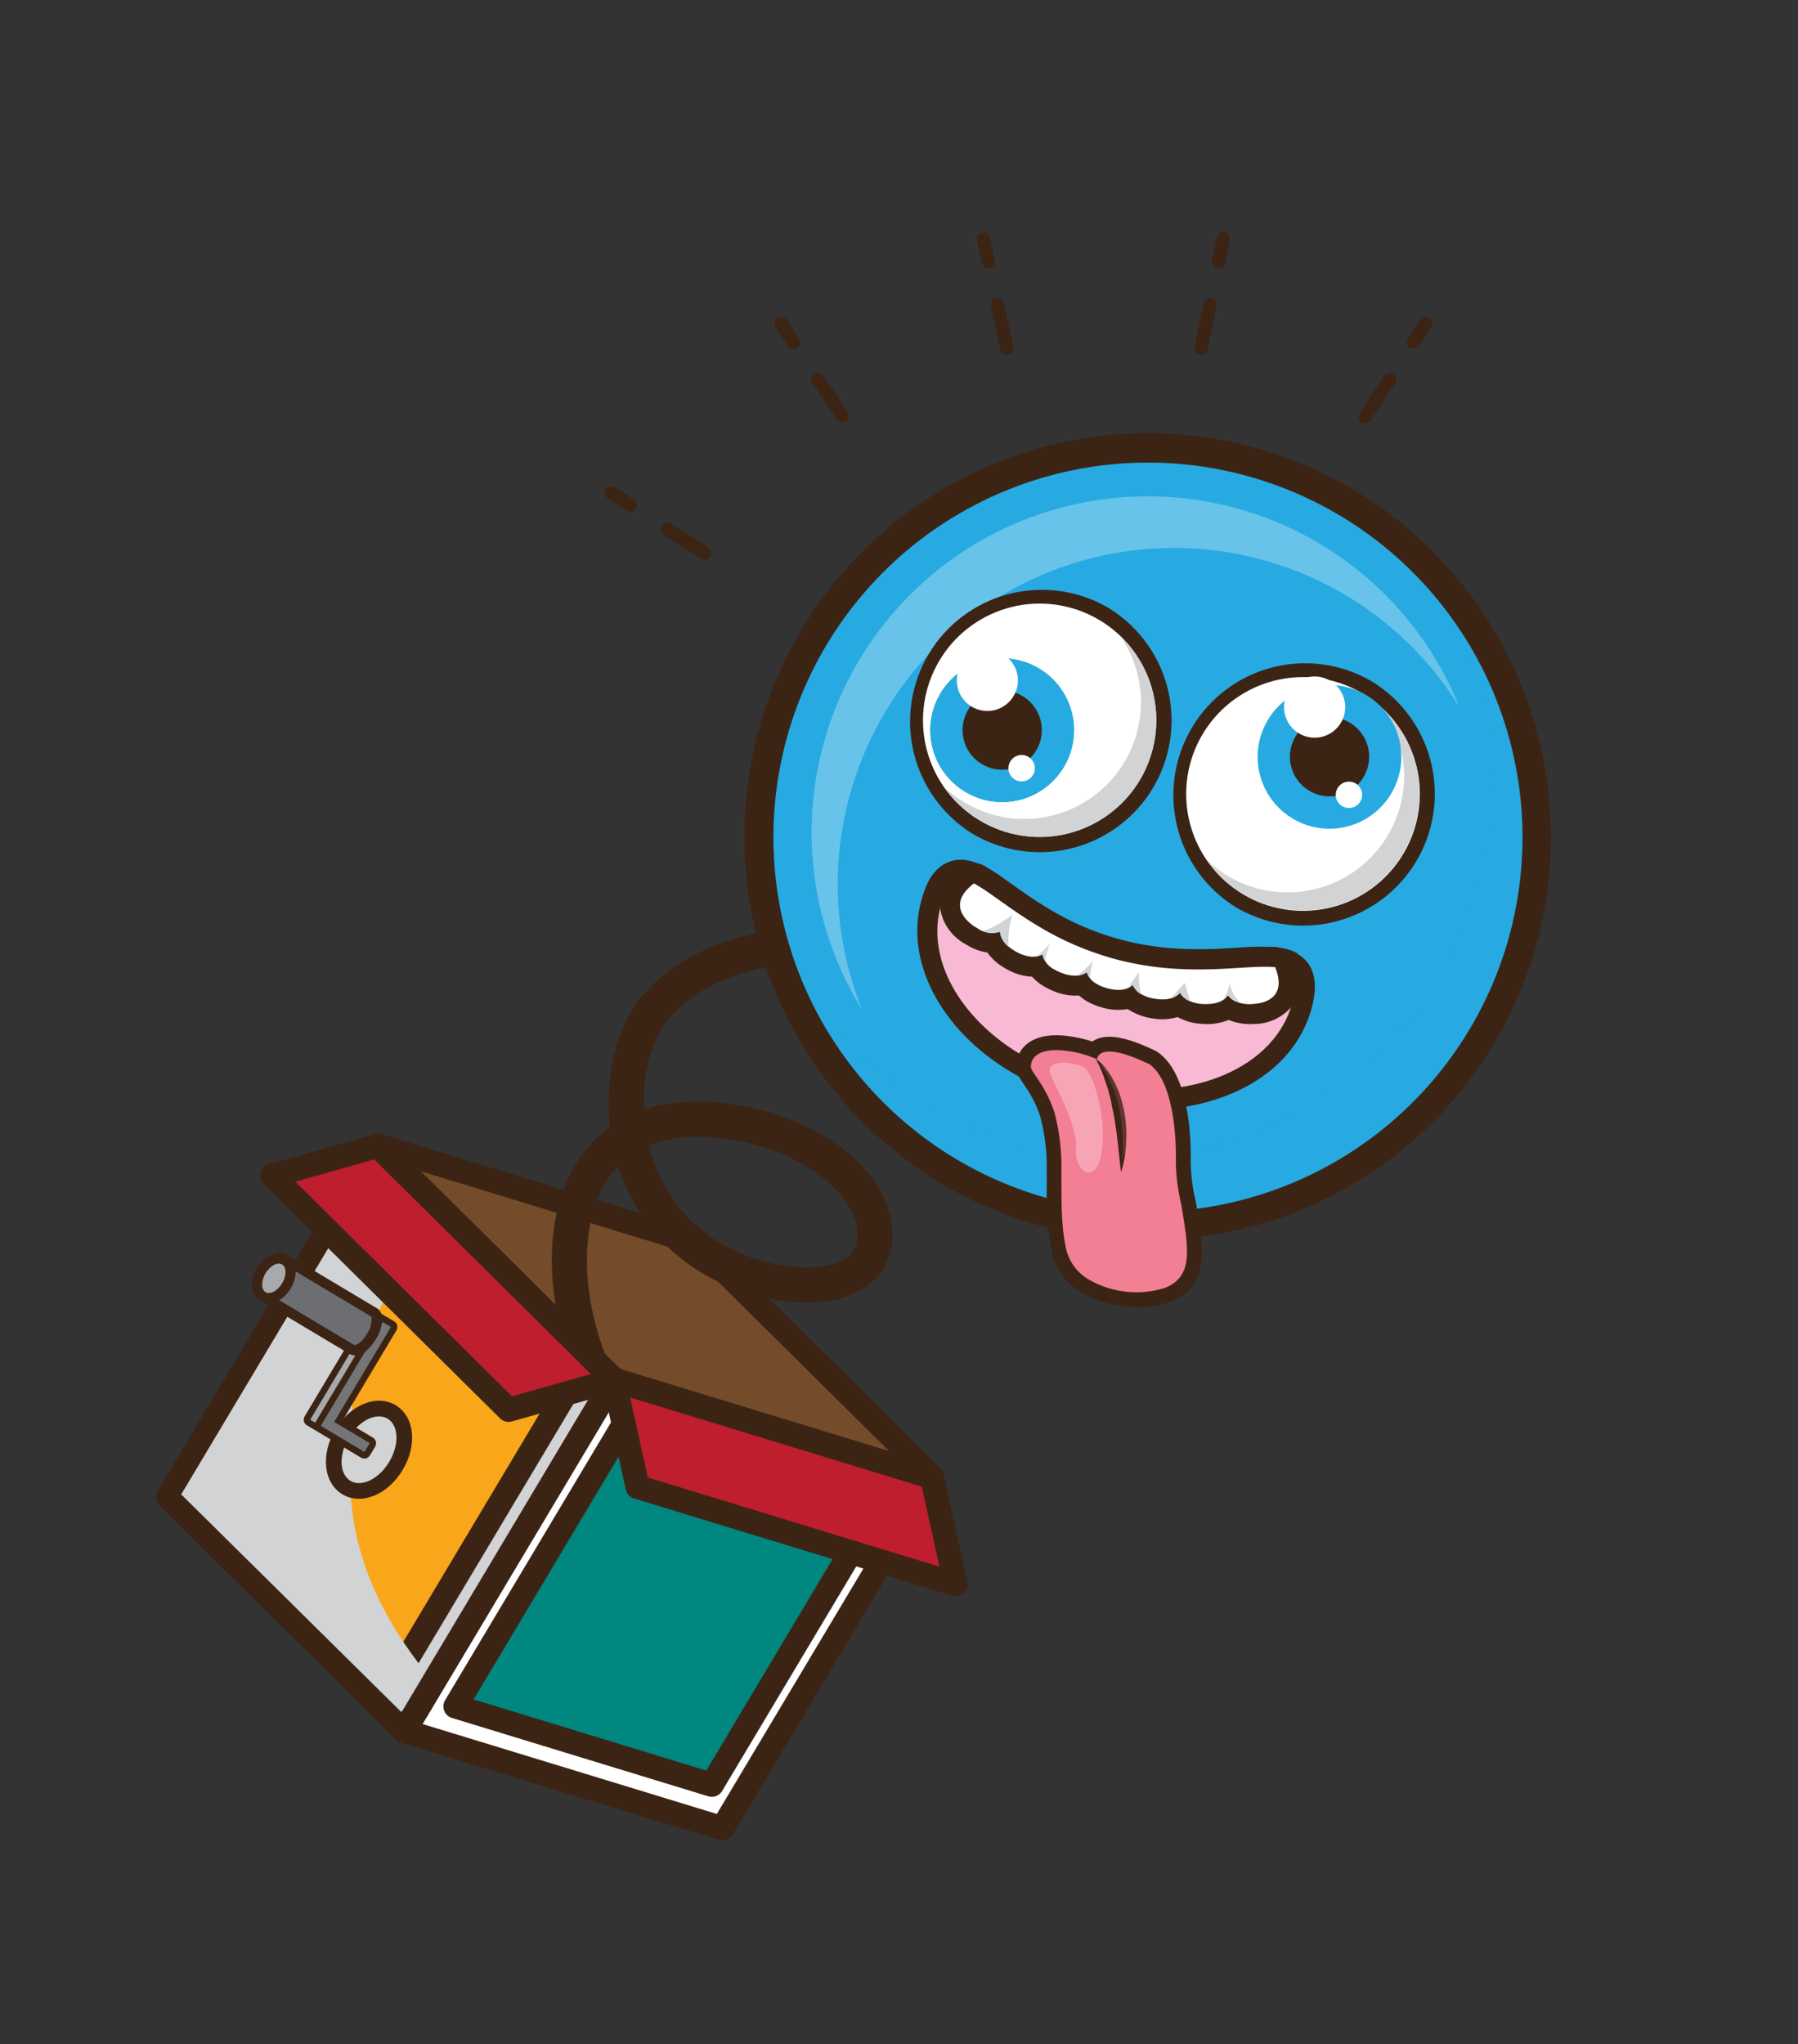 <svg width="249" height="283" viewBox="0 0 249 283" fill="none" xmlns="http://www.w3.org/2000/svg">
<rect x="0" y="0" width="249" height="283" fill="#333333" stroke="none"/>
<g clip-path="url(#clip0_3247_2982)">
<path d="M129.096 204.449L85.053 190.992L52.326 158.583L96.37 172.049L129.096 204.449Z" fill="#754C29" stroke="#3C2415" stroke-width="3.333" stroke-linecap="round" stroke-linejoin="round"/>
<path d="M97.204 211.172C88.711 205.239 85.124 197.064 81.954 189.399C74.759 171.985 79.104 149.395 105.286 156.153C113.08 158.167 120.951 163.947 121.173 170.686C121.399 177.606 113.224 179.134 105.341 177.01C84.554 171.425 83.423 147.809 90.994 139.208C96.825 132.568 107.522 129.628 119.261 131.364C125.71 132.332 133.607 133.823 139.73 137.725" stroke="#3C2415" stroke-width="4.864" stroke-miterlimit="10" stroke-linecap="round"/>
<path d="M100.035 253.094L55.993 239.637L23.265 207.229L67.31 220.694L100.035 253.094Z" fill="#754C29" stroke="#3C2415" stroke-width="3.333" stroke-linecap="round" stroke-linejoin="round"/>
<path d="M100.034 253.093L55.991 239.637L85.025 191.04L129.068 204.496L100.034 253.093Z" fill="white" stroke="#3C2415" stroke-width="3.333" stroke-linecap="round" stroke-linejoin="round"/>
<path d="M98.575 247.083L63.069 236.23L86.474 197.054L121.984 207.9L98.575 247.083Z" fill="#00877F" stroke="#3C2415" stroke-width="3.333" stroke-linecap="round" stroke-linejoin="round"/>
<path d="M23.265 207.229L55.993 239.637L85.026 191.04L52.299 158.631L23.265 207.229Z" fill="#D1D3D4" stroke="#3C2415" stroke-width="3.333" stroke-linecap="round" stroke-linejoin="round"/>
<path d="M29.877 205.497L55.598 230.963L78.414 192.773L52.693 167.306L29.877 205.497Z" fill="#FAA61A" stroke="#3C2415" stroke-width="3.333" stroke-linecap="round" stroke-linejoin="round"/>
<path d="M132.344 219.31L88.296 205.85L85.025 191.04L129.068 204.496L132.344 219.31Z" fill="#BE1E2D" stroke="#3C2415" stroke-width="3.333" stroke-linecap="round" stroke-linejoin="round"/>
<g style="mix-blend-mode:multiply">
<path d="M48.664 208.16C47.438 195.504 49.644 182.993 57.679 173.016C58.508 171.955 59.297 170.919 60.092 169.902L51.977 161.884L25.095 206.879L55.546 236.979L58.869 231.418C53.561 224.712 49.55 217.152 48.664 208.16Z" fill="#D1D3D4"/>
</g>
<path d="M37.707 162.77L70.428 195.176L85.026 191.04L52.298 158.631L37.707 162.77Z" fill="#BE1E2D" stroke="#3C2415" stroke-width="3.333" stroke-linecap="round" stroke-linejoin="round"/>
<path d="M47.975 205.933C45.879 204.681 45.616 201.403 47.372 198.464C49.128 195.524 52.135 194.208 54.232 195.461C56.328 196.714 56.591 199.992 54.839 202.925C53.087 205.858 50.066 207.182 47.975 205.933Z" fill="#D1D3D4"/>
<path d="M53.675 196.394C55.222 197.318 55.328 199.991 53.907 202.369C52.487 204.746 50.079 205.926 48.532 205.002C46.985 204.077 46.88 201.404 48.304 199.021C49.728 196.637 52.128 195.469 53.675 196.394ZM54.789 194.53C52.172 192.966 48.506 194.448 46.44 197.907C44.373 201.366 44.802 205.302 47.419 206.866C50.035 208.429 53.701 206.947 55.771 203.482C57.841 200.017 57.405 196.093 54.789 194.53Z" fill="#3C2415"/>
<path d="M52.908 182.439L51.779 181.764C51.568 181.638 51.294 181.707 51.168 181.918L42.57 196.309C42.444 196.52 42.513 196.794 42.724 196.92L43.853 197.594C44.065 197.721 44.338 197.652 44.464 197.44L53.062 183.049C53.188 182.838 53.119 182.565 52.908 182.439Z" fill="#A7A9AC"/>
<path d="M52.677 182.827L44.083 197.212L42.96 196.541L51.554 182.156L52.683 182.831M53.144 182.06L52.015 181.386C51.81 181.264 51.566 181.228 51.335 181.286C51.104 181.344 50.906 181.492 50.784 181.696L42.19 196.081C42.068 196.285 42.032 196.53 42.09 196.761C42.148 196.992 42.295 197.19 42.5 197.312L43.629 197.987C43.73 198.047 43.842 198.087 43.958 198.104C44.074 198.12 44.193 198.114 44.307 198.085C44.421 198.056 44.528 198.004 44.622 197.934C44.715 197.863 44.794 197.774 44.854 197.673L53.448 183.288C53.509 183.187 53.55 183.076 53.568 182.96C53.585 182.843 53.58 182.725 53.552 182.611C53.523 182.497 53.473 182.389 53.403 182.295C53.333 182.2 53.245 182.121 53.144 182.06Z" fill="#3C2415"/>
<path d="M44.183 197.79C44.081 197.73 44.008 197.631 43.98 197.517C43.951 197.402 43.968 197.281 44.029 197.18L52.623 182.795C52.684 182.693 52.782 182.62 52.897 182.591C53.011 182.562 53.133 182.58 53.234 182.641L54.363 183.315C54.464 183.376 54.538 183.474 54.566 183.589C54.595 183.703 54.578 183.825 54.517 183.926L46.865 196.734L51.399 199.443C51.501 199.504 51.575 199.602 51.605 199.717C51.635 199.832 51.618 199.954 51.559 200.057L50.827 201.282C50.797 201.333 50.757 201.377 50.709 201.412C50.662 201.447 50.608 201.472 50.55 201.486C50.493 201.5 50.434 201.503 50.375 201.493C50.317 201.484 50.261 201.463 50.211 201.432L44.183 197.79Z" fill="#737577"/>
<path d="M54.135 183.698L46.283 196.841L51.199 199.778L50.468 201.003L44.422 197.391L53.005 183.024L54.135 183.698ZM54.595 182.928L53.466 182.253C53.365 182.193 53.253 182.153 53.137 182.136C53.02 182.119 52.902 182.126 52.788 182.155C52.674 182.184 52.567 182.235 52.473 182.306C52.379 182.377 52.3 182.465 52.241 182.567L43.647 196.952C43.586 197.052 43.545 197.164 43.527 197.28C43.51 197.396 43.515 197.515 43.543 197.629C43.572 197.743 43.622 197.85 43.692 197.945C43.762 198.039 43.85 198.119 43.951 198.179L49.996 201.791C50.201 201.913 50.445 201.949 50.676 201.891C50.907 201.833 51.105 201.685 51.227 201.481L51.959 200.256C52.081 200.052 52.117 199.807 52.059 199.576C52.001 199.346 51.853 199.147 51.649 199.025L47.503 196.548L54.905 184.159C55.027 183.954 55.063 183.71 55.005 183.479C54.947 183.248 54.799 183.05 54.595 182.928Z" fill="#3C2415"/>
<path d="M36.213 179.339C36.055 179.244 35.941 179.09 35.895 178.912C35.85 178.733 35.878 178.543 35.973 178.385L38.325 174.448C38.419 174.289 38.573 174.175 38.752 174.13C38.931 174.085 39.121 174.113 39.279 174.207L51.824 181.702C51.903 181.75 51.972 181.812 52.026 181.887C52.08 181.961 52.12 182.045 52.141 182.135C52.282 183.133 52.045 184.148 51.478 184.981C50.365 186.845 49.298 186.921 49.109 186.897C48.992 186.895 48.878 186.863 48.776 186.804L36.213 179.339Z" fill="#6D6E71"/>
<path d="M51.432 182.278C51.527 183.111 51.314 183.949 50.834 184.636C49.874 186.243 49.08 186.215 49.08 186.215L36.571 178.741L38.923 174.805L51.468 182.3M52.182 181.105L39.636 173.61C39.32 173.421 38.941 173.365 38.583 173.455C38.225 173.545 37.917 173.774 37.728 174.091L35.376 178.028C35.187 178.345 35.131 178.724 35.221 179.082C35.311 179.439 35.54 179.747 35.857 179.936L48.402 187.431C48.609 187.558 48.846 187.629 49.089 187.639C49.574 187.653 50.819 187.456 52.068 185.366C52.745 184.373 53.019 183.159 52.831 181.971C52.788 181.791 52.709 181.621 52.599 181.472C52.489 181.323 52.35 181.197 52.191 181.102L52.182 181.105Z" fill="#3C2415"/>
<path d="M36.44 179.449C35.455 178.86 35.35 177.298 36.192 175.889C37.035 174.479 38.456 173.836 39.442 174.425C40.427 175.014 40.529 176.567 39.687 177.976C38.845 179.386 37.42 180.035 36.44 179.449Z" fill="#A7A9AC"/>
<path d="M39.066 175.053C39.699 175.431 39.702 176.592 39.071 177.649C38.439 178.707 37.411 179.26 36.778 178.882C36.145 178.503 36.139 177.333 36.77 176.275C37.402 175.218 38.426 174.671 39.066 175.053ZM39.779 173.858C38.441 173.058 36.636 173.787 35.576 175.562C34.516 177.336 34.726 179.277 36.064 180.077C37.402 180.876 39.205 180.137 40.265 178.363C41.325 176.589 41.111 174.654 39.779 173.858Z" fill="#3C2415"/>
<path d="M131.306 162.068C119.571 155.071 110.934 143.875 107.144 130.748C103.354 117.622 104.694 103.545 110.893 91.37C117.092 79.194 127.687 69.829 140.532 65.172C153.376 60.515 167.511 60.913 180.073 66.287C192.635 71.66 202.685 81.606 208.189 94.112C213.693 106.617 214.238 120.747 209.715 133.639C205.191 146.531 195.937 157.223 183.827 163.548C171.717 169.874 157.655 171.361 144.49 167.707C139.864 166.423 135.43 164.526 131.306 162.068Z" fill="#27AAE1"/>
<path d="M185.565 71.369C196.863 78.113 205.176 88.899 208.82 101.542C212.464 114.186 211.168 127.741 205.192 139.464C199.217 151.187 189.01 160.201 176.638 164.681C164.266 169.16 150.654 168.771 138.559 163.591C126.463 158.411 116.788 148.828 111.493 136.783C106.198 124.738 105.679 111.13 110.04 98.716C114.401 86.302 123.318 76.009 134.983 69.922C146.648 63.835 160.191 62.409 172.868 65.932C177.319 67.169 181.585 68.995 185.553 71.362M187.626 67.891C177.599 61.892 165.943 59.189 154.298 60.16C142.654 61.132 131.607 65.731 122.713 73.309C113.819 80.888 107.525 91.064 104.717 102.407C101.909 113.749 102.728 125.687 107.059 136.539C111.391 147.392 119.016 156.613 128.862 162.906C138.708 169.198 150.279 172.244 161.947 171.616C173.615 170.988 184.793 166.717 193.907 159.405C203.02 152.092 209.612 142.106 212.753 130.851C216.021 119.053 215.333 106.509 210.796 95.138C206.258 83.768 198.119 74.198 187.626 67.891Z" fill="#3C2415"/>
<g opacity="0.3">
<path d="M117.737 109.897C120.163 101.193 125.07 93.384 131.86 87.423C138.649 81.461 147.027 77.605 155.971 76.324C164.915 75.043 174.038 76.394 182.228 80.211C190.417 84.028 197.319 90.146 202.09 97.819C199.675 91.84 196.043 86.427 191.426 81.926C186.809 77.424 181.306 73.931 175.268 71.668C169.229 69.406 162.786 68.423 156.348 68.781C149.909 69.14 143.615 70.833 137.865 73.753C132.116 76.673 127.035 80.755 122.947 85.742C118.858 90.729 115.851 96.511 114.115 102.722C112.379 108.932 111.953 115.436 112.863 121.82C113.773 128.204 116 134.329 119.403 139.807C115.552 130.296 114.966 119.776 117.737 109.897Z" fill="white"/>
</g>
<g style="mix-blend-mode:multiply" opacity="0.75">
<path d="M201.837 86.765C207.295 98.583 208.104 112.022 204.103 124.409C200.103 136.796 191.586 147.223 180.247 153.616C168.908 160.01 155.578 161.9 142.908 158.911C130.239 155.923 119.159 148.275 111.872 137.488C114.865 143.995 119.175 149.81 124.529 154.567C129.883 159.324 136.165 162.919 142.978 165.125C149.792 167.331 156.989 168.101 164.115 167.386C171.241 166.67 178.142 164.485 184.38 160.968C190.619 157.451 196.061 152.678 200.363 146.952C204.664 141.226 207.731 134.67 209.371 127.698C211.011 120.726 211.187 113.49 209.889 106.447C208.591 99.404 205.847 92.706 201.83 86.777L201.837 86.765Z" fill="#27AAE1"/>
</g>
<path d="M135.139 114.474C132.551 112.928 130.415 110.729 128.945 108.098C127.475 105.467 126.722 102.495 126.762 99.481C126.803 96.468 127.634 93.517 129.174 90.926C130.714 88.335 132.908 86.194 135.536 84.718C137.506 83.601 139.678 82.886 141.927 82.617C144.176 82.347 146.455 82.528 148.633 83.148C150.811 83.752 152.847 84.781 154.627 86.173C156.406 87.566 157.893 89.296 159.002 91.265C160.112 93.234 160.822 95.402 161.092 97.645C161.362 99.888 161.186 102.163 160.575 104.339C159.969 106.515 158.939 108.549 157.546 110.327C156.152 112.105 154.422 113.591 152.454 114.7C150.486 115.809 148.319 116.519 146.077 116.791C143.834 117.062 141.56 116.889 139.385 116.281C137.895 115.871 136.467 115.263 135.139 114.474Z" fill="white"/>
<path d="M152.267 85.846C155.786 87.948 158.374 91.31 159.507 95.249C160.64 99.189 160.233 103.412 158.369 107.062C156.506 110.713 153.324 113.519 149.469 114.912C145.614 116.305 141.373 116.181 137.606 114.565C133.839 112.948 130.828 109.961 129.181 106.207C127.534 102.453 127.376 98.214 128.737 94.347C130.099 90.481 132.88 87.277 136.515 85.384C140.151 83.491 144.37 83.05 148.319 84.151C149.705 84.538 151.033 85.108 152.267 85.846ZM153.338 84.053C149.188 81.683 144.274 81.034 139.651 82.248C135.029 83.461 131.066 86.438 128.615 90.541C126.164 94.644 125.42 99.545 126.542 104.19C127.665 108.836 130.565 112.856 134.619 115.386C136.017 116.218 137.518 116.862 139.085 117.301C143.342 118.492 147.887 118.097 151.875 116.189C155.863 114.281 159.023 110.991 160.767 106.929C162.511 102.866 162.721 98.309 161.358 94.104C159.995 89.898 157.152 86.331 153.356 84.064L153.338 84.053Z" fill="#3C2415"/>
<path d="M155.13 88.026C157.408 91.316 158.384 95.333 157.869 99.301C157.354 103.269 155.384 106.904 152.342 109.503C149.3 112.101 145.402 113.478 141.403 113.367C137.403 113.256 133.588 111.664 130.695 108.9C131.981 110.757 133.642 112.324 135.571 113.499C137.5 114.674 139.654 115.431 141.894 115.722C144.134 116.013 146.41 115.83 148.575 115.187C150.74 114.543 152.746 113.453 154.463 111.985C156.181 110.518 157.571 108.707 158.545 106.669C159.519 104.631 160.055 102.412 160.118 100.154C160.181 97.896 159.769 95.65 158.91 93.561C158.051 91.472 156.763 89.587 155.13 88.026Z" fill="#D1D3D4"/>
<path d="M148.377 103.739C147.852 105.636 146.776 107.335 145.284 108.621C143.793 109.906 141.954 110.721 140 110.961C138.046 111.201 136.065 110.856 134.307 109.97C132.549 109.083 131.093 107.695 130.124 105.982C129.155 104.268 128.716 102.305 128.863 100.342C129.01 98.379 129.736 96.503 130.949 94.952C132.162 93.402 133.808 92.246 135.678 91.631C137.549 91.016 139.559 90.969 141.456 91.498C143.996 92.205 146.151 93.891 147.449 96.186C148.747 98.481 149.08 101.198 148.377 103.739Z" fill="#00A79D"/>
<path d="M148.377 103.739C147.852 105.636 146.776 107.335 145.284 108.621C143.793 109.906 141.954 110.721 140 110.961C138.046 111.201 136.065 110.856 134.307 109.97C132.549 109.083 131.093 107.695 130.124 105.982C129.155 104.268 128.716 102.305 128.863 100.342C129.01 98.379 129.736 96.503 130.949 94.952C132.162 93.402 133.808 92.246 135.678 91.631C137.549 91.016 139.559 90.969 141.456 91.498C143.996 92.205 146.151 93.891 147.449 96.186C148.747 98.481 149.08 101.198 148.377 103.739Z" fill="#27AAE1"/>
<path d="M144.081 102.542C143.79 103.588 143.195 104.525 142.371 105.233C141.548 105.941 140.533 106.388 139.455 106.52C138.377 106.651 137.284 106.459 136.315 105.969C135.346 105.479 134.544 104.713 134.01 103.767C133.476 102.821 133.235 101.739 133.317 100.656C133.399 99.573 133.8 98.538 134.47 97.683C135.139 96.829 136.047 96.192 137.079 95.853C138.111 95.514 139.22 95.489 140.266 95.78C141.669 96.171 142.858 97.103 143.574 98.371C144.289 99.639 144.472 101.14 144.081 102.542Z" fill="#3C2415"/>
<path d="M140.811 95.335C140.585 96.14 140.126 96.861 139.49 97.405C138.855 97.95 138.073 98.294 137.243 98.394C136.412 98.494 135.571 98.346 134.824 97.968C134.078 97.59 133.461 96.999 133.05 96.27C132.639 95.541 132.454 94.707 132.518 93.873C132.581 93.039 132.89 92.242 133.406 91.584C133.922 90.925 134.622 90.434 135.417 90.174C136.212 89.913 137.066 89.893 137.872 90.118C138.953 90.421 139.869 91.141 140.42 92.119C140.971 93.097 141.112 94.253 140.811 95.335Z" fill="white"/>
<path d="M143.246 106.833C143.149 107.182 142.951 107.494 142.677 107.731C142.402 107.967 142.064 108.117 141.705 108.161C141.346 108.205 140.981 108.141 140.658 107.978C140.335 107.815 140.067 107.56 139.889 107.245C139.711 106.93 139.63 106.569 139.657 106.208C139.684 105.847 139.818 105.502 140.041 105.216C140.264 104.931 140.566 104.719 140.91 104.606C141.254 104.493 141.624 104.484 141.973 104.581C142.44 104.711 142.837 105.021 143.075 105.444C143.314 105.866 143.375 106.366 143.246 106.833Z" fill="white"/>
<path d="M171.6 124.649C168.844 123.004 166.603 120.621 165.13 117.77C163.658 114.919 163.011 111.712 163.265 108.513C163.518 105.314 164.661 102.249 166.564 99.665C168.467 97.081 171.055 95.081 174.036 93.89C177.016 92.7 180.27 92.366 183.43 92.928C186.589 93.489 189.529 94.923 191.917 97.067C194.305 99.211 196.046 101.98 196.943 105.061C197.84 108.143 197.858 111.413 196.994 114.504C195.767 118.897 192.847 122.623 188.874 124.863C184.902 127.103 180.202 127.674 175.809 126.45C174.333 126.038 172.917 125.432 171.6 124.649Z" fill="white"/>
<path d="M188.73 96.015C192.256 98.116 194.852 101.478 195.991 105.421C197.131 109.364 196.73 113.592 194.868 117.25C193.007 120.908 189.825 123.722 185.967 125.122C182.109 126.522 177.863 126.404 174.089 124.79C170.315 123.177 167.295 120.19 165.641 116.434C163.987 112.678 163.823 108.433 165.181 104.56C166.539 100.687 169.318 97.475 172.955 95.574C176.593 93.673 180.817 93.226 184.772 94.323C186.161 94.708 187.492 95.277 188.73 96.015ZM189.801 94.222C185.651 91.852 180.737 91.204 176.114 92.417C171.492 93.63 167.529 96.607 165.078 100.71C162.627 104.813 161.882 109.714 163.005 114.359C164.128 119.005 167.027 123.025 171.082 125.555C172.478 126.385 173.977 127.028 175.541 127.466C179.798 128.657 184.343 128.262 188.33 126.355C192.318 124.448 195.478 121.159 197.223 117.097C198.967 113.036 199.178 108.479 197.817 104.274C196.455 100.069 193.613 96.501 189.819 94.233L189.801 94.222Z" fill="#3C2415"/>
<path d="M191.585 98.198C193.863 101.487 194.839 105.505 194.324 109.472C193.809 113.44 191.84 117.075 188.797 119.674C185.755 122.273 181.857 123.65 177.858 123.538C173.858 123.427 170.043 121.836 167.15 119.072C168.436 120.929 170.097 122.495 172.026 123.67C173.955 124.845 176.109 125.603 178.349 125.893C180.589 126.184 182.865 126.002 185.03 125.358C187.195 124.715 189.201 123.624 190.918 122.157C192.636 120.69 194.026 118.879 195 116.841C195.974 114.803 196.51 112.583 196.573 110.325C196.636 108.068 196.224 105.822 195.365 103.733C194.506 101.644 193.218 99.758 191.585 98.198Z" fill="#D1D3D4"/>
<path d="M193.704 107.433C193.179 109.33 192.103 111.029 190.612 112.315C189.121 113.6 187.282 114.415 185.328 114.655C183.374 114.895 181.392 114.55 179.634 113.664C177.876 112.778 176.421 111.39 175.452 109.676C174.483 107.962 174.044 105.999 174.191 104.036C174.337 102.073 175.063 100.197 176.276 98.647C177.49 97.096 179.135 95.94 181.006 95.325C182.876 94.71 184.887 94.664 186.783 95.192C189.324 95.897 191.481 97.583 192.779 99.879C194.077 102.175 194.41 104.892 193.704 107.433Z" fill="#27AAE1"/>
<path d="M189.413 106.23C189.122 107.277 188.527 108.213 187.703 108.921C186.88 109.629 185.865 110.077 184.787 110.208C183.709 110.339 182.616 110.147 181.647 109.657C180.678 109.168 179.876 108.401 179.342 107.455C178.808 106.51 178.567 105.427 178.649 104.344C178.731 103.261 179.132 102.227 179.802 101.372C180.471 100.517 181.379 99.88 182.411 99.541C183.443 99.202 184.552 99.177 185.598 99.469C187.001 99.859 188.19 100.791 188.906 102.06C189.621 103.328 189.804 104.828 189.413 106.23Z" fill="#3C2415"/>
<path d="M186.141 99.023C185.916 99.831 185.457 100.554 184.821 101.1C184.185 101.647 183.401 101.992 182.569 102.093C181.736 102.194 180.893 102.046 180.145 101.668C179.396 101.289 178.777 100.697 178.366 99.966C177.954 99.236 177.769 98.399 177.833 97.563C177.897 96.727 178.207 95.929 178.725 95.269C179.243 94.61 179.945 94.119 180.742 93.858C181.539 93.598 182.395 93.579 183.203 93.806C184.283 94.109 185.2 94.829 185.751 95.807C186.302 96.785 186.442 97.941 186.141 99.023Z" fill="white"/>
<path d="M188.576 110.521C188.479 110.87 188.281 111.183 188.007 111.419C187.733 111.655 187.394 111.805 187.035 111.849C186.676 111.893 186.311 111.83 185.988 111.667C185.665 111.503 185.397 111.248 185.219 110.933C185.041 110.618 184.96 110.257 184.987 109.896C185.014 109.535 185.148 109.19 185.371 108.905C185.594 108.62 185.897 108.407 186.24 108.294C186.584 108.181 186.954 108.172 187.303 108.269C187.77 108.399 188.167 108.71 188.405 109.132C188.644 109.554 188.705 110.054 188.576 110.521Z" fill="white"/>
<path d="M140.704 147.207C131.505 141.711 126.785 132.787 128.961 124.992C129.429 123.326 130.182 121.32 131.874 120.645C133.409 120.03 135.024 120.8 136.219 121.514C137.121 122.053 138.104 122.754 139.248 123.567C140.741 124.637 142.441 125.847 144.46 127.054C147.554 128.926 150.887 130.372 154.368 131.352C161.24 133.268 167.225 132.897 171.604 132.635C174.972 132.426 177.405 132.275 179.006 133.231C181.533 134.741 180.611 138.049 180.253 139.286C177.364 149.63 163.507 154.832 149.358 150.877C146.323 150.043 143.413 148.809 140.704 147.207Z" fill="#F7B9D4"/>
<path d="M178.307 134.436C179.383 135.079 179.643 136.393 178.934 138.937C176.253 148.554 163.184 153.319 149.756 149.568C146.829 148.761 144.023 147.567 141.412 146.018C132.953 140.964 128.228 132.808 130.291 125.366C131.429 121.304 132.943 121.171 135.53 122.717C137.525 123.909 140.163 126.101 143.765 128.253C146.968 130.183 150.417 131.671 154.019 132.677C166.044 136.035 175.323 132.621 178.322 134.412M179.749 132.023C177.784 130.849 175.169 131.005 171.551 131.227C167.275 131.493 161.446 131.861 154.77 129.996C151.397 129.058 148.167 127.669 145.168 125.864C143.202 124.69 141.526 123.494 140.054 122.444C138.919 121.629 137.882 120.896 136.932 120.328C135.433 119.432 133.433 118.505 131.336 119.343C129.077 120.248 128.155 122.631 127.608 124.606C125.261 133.012 130.23 142.564 139.974 148.385C142.803 150.067 145.843 151.366 149.015 152.246C156.061 154.21 163.28 154.081 169.331 151.876C175.703 149.555 180.067 145.223 181.615 139.687C182.647 135.991 182.003 133.434 179.727 132.074L179.749 132.023Z" fill="#3C2415"/>
<path d="M139.746 132.798C138.813 132.277 138.044 131.506 137.525 130.572C136.494 130.537 135.492 130.219 134.629 129.652L134.158 129.371C133.511 128.988 132.951 128.475 132.514 127.865C132.076 127.254 131.77 126.56 131.615 125.825C131.539 125.239 131.589 124.643 131.76 124.078C131.932 123.513 132.221 122.99 132.61 122.545C133.038 122.021 133.528 121.552 134.069 121.147C134.278 120.99 134.526 120.895 134.786 120.873C135.046 120.85 135.307 120.901 135.539 121.02C135.766 121.156 136.005 121.298 136.262 121.452C137.164 121.991 138.148 122.692 139.285 123.501C140.784 124.575 142.478 125.782 144.498 126.988C147.589 128.86 150.92 130.304 154.399 131.282C161.277 133.203 167.256 132.827 171.636 132.566C173.329 132.408 175.032 132.379 176.729 132.48C176.927 132.502 177.118 132.567 177.289 132.669C177.551 132.823 177.754 133.059 177.869 133.34C178.132 133.979 178.315 134.649 178.413 135.334C178.515 135.914 178.493 136.508 178.349 137.079C178.205 137.649 177.942 138.183 177.577 138.645C177.064 139.192 176.443 139.627 175.753 139.922C175.063 140.217 174.32 140.367 173.57 140.36C172.376 140.477 171.176 140.232 170.124 139.656L170.076 139.627C169.019 140.225 167.803 140.483 166.594 140.368C165.568 140.345 164.563 140.07 163.667 139.568C163.507 139.488 163.353 139.396 163.207 139.293C162.1 139.759 160.876 139.877 159.699 139.629C158.864 139.507 158.059 139.23 157.327 138.811C157.012 138.636 156.719 138.426 156.453 138.184C155.3 138.532 154.069 138.52 152.923 138.15C152.302 137.984 151.705 137.737 151.149 137.414C150.67 137.135 150.244 136.774 149.89 136.346C148.704 136.568 147.479 136.424 146.376 135.933C145.99 135.781 145.616 135.599 145.259 135.387C144.577 134.995 143.991 134.454 143.546 133.804C142.34 133.899 141.134 133.62 140.092 133.005L139.746 132.798Z" fill="white"/>
<path d="M176.583 133.851C176.807 134.386 176.962 134.947 177.044 135.521C177.35 137.86 175.67 138.866 173.479 138.992C172.563 139.085 171.641 138.908 170.824 138.484C170.521 138.309 170.26 138.07 170.059 137.784C169.401 138.736 168.128 139.062 166.666 138.999C165.863 138.982 165.076 138.773 164.371 138.39C163.97 138.161 163.64 137.826 163.417 137.423C162.664 138.303 161.354 138.501 159.924 138.262C159.259 138.173 158.618 137.958 158.034 137.627C157.52 137.34 157.116 136.89 156.884 136.349C156.032 137.137 154.717 137.195 153.32 136.806C152.817 136.673 152.333 136.474 151.882 136.214C151.227 135.868 150.732 135.282 150.501 134.578C149.575 135.273 148.255 135.19 146.91 134.646C146.59 134.521 146.281 134.372 145.985 134.199C145.577 133.992 145.22 133.698 144.938 133.338C144.656 132.977 144.456 132.559 144.354 132.113C143.355 132.7 142.049 132.471 140.764 131.785L140.46 131.603C139.337 130.932 138.552 130.034 138.488 128.974C137.96 129.152 137.398 129.2 136.848 129.115C136.297 129.031 135.775 128.815 135.326 128.487L134.931 128.251C133.121 127.008 132.208 125.279 133.669 123.444C134.025 123.011 134.434 122.623 134.886 122.29C135.089 122.412 135.304 122.54 135.531 122.676C137.526 123.868 140.168 126.054 143.77 128.206C146.967 130.143 150.412 131.639 154.009 132.654C164.237 135.521 172.486 133.463 176.558 133.893M177.986 131.503C177.641 131.299 177.257 131.169 176.859 131.122C175.09 131.011 173.315 131.034 171.549 131.192C167.272 131.458 161.443 131.826 154.767 129.961C151.409 129.008 148.195 127.606 145.212 125.793C143.24 124.615 141.57 123.422 140.091 122.369C138.957 121.554 137.926 120.824 136.976 120.256C136.689 120.085 136.427 119.928 136.176 119.778C135.711 119.541 135.189 119.438 134.669 119.483C134.149 119.528 133.653 119.718 133.236 120.032C132.608 120.502 132.04 121.048 131.544 121.656C131.031 122.252 130.65 122.949 130.427 123.703C130.203 124.456 130.141 125.248 130.245 126.027C130.428 126.951 130.801 127.827 131.341 128.598C131.88 129.37 132.575 130.021 133.38 130.51L133.923 130.835C134.779 131.364 135.734 131.714 136.73 131.863C137.348 132.717 138.14 133.43 139.054 133.957L139.472 134.206C140.53 134.804 141.713 135.147 142.926 135.208C143.409 135.741 143.971 136.197 144.591 136.56C145.013 136.809 145.452 137.025 145.906 137.208C147.017 137.681 148.223 137.888 149.428 137.812C149.753 138.105 150.105 138.364 150.481 138.587C151.144 138.974 151.855 139.271 152.596 139.47C153.751 139.823 154.973 139.897 156.163 139.687C156.318 139.793 156.48 139.889 156.646 139.976C157.529 140.484 158.499 140.821 159.505 140.971C160.695 141.198 161.922 141.139 163.085 140.8C164.156 141.387 165.351 141.712 166.572 141.748C167.789 141.845 169.012 141.657 170.143 141.198C171.274 141.657 172.496 141.846 173.712 141.75C174.653 141.748 175.582 141.55 176.442 141.169C177.302 140.789 178.073 140.233 178.706 139.537C179.197 138.929 179.555 138.223 179.755 137.467C179.955 136.711 179.994 135.921 179.868 135.149C179.751 134.343 179.537 133.553 179.23 132.798C179.001 132.239 178.596 131.769 178.076 131.46L177.986 131.503Z" fill="#3C2415"/>
<path d="M140.198 126.681C138.869 127.549 137.569 128.531 136.065 128.864C136.439 129.048 136.848 129.152 137.265 129.171C137.681 129.19 138.098 129.123 138.488 128.974C138.532 129.385 138.66 129.781 138.864 130.14C139.068 130.499 139.343 130.812 139.673 131.061C139.577 129.581 139.755 128.096 140.198 126.681Z" fill="#D1D3D4"/>
<path d="M145.395 130.628C144.849 131.271 144.246 131.863 143.593 132.397C143.862 132.345 144.121 132.247 144.357 132.108C144.413 132.432 144.534 132.742 144.714 133.017C144.863 132.201 145.091 131.401 145.395 130.628Z" fill="#D1D3D4"/>
<path d="M149.196 135.055C149.669 135.024 150.124 134.857 150.505 134.573C150.586 134.858 150.721 135.126 150.901 135.361C151.007 134.581 151.153 133.808 151.337 133.043C150.71 133.8 149.99 134.476 149.196 135.055Z" fill="#D1D3D4"/>
<path d="M156.273 136.762C156.495 136.657 156.699 136.52 156.881 136.355C157.114 136.901 157.524 137.352 158.046 137.635C157.765 136.653 157.664 135.628 157.745 134.61C157.17 135.266 156.676 135.989 156.273 136.762Z" fill="#D1D3D4"/>
<path d="M162.175 138.198C162.661 138.077 163.1 137.814 163.437 137.443C163.759 137.992 164.259 138.414 164.854 138.639C164.553 137.797 164.3 136.94 164.095 136.07C163.402 136.742 162.805 137.496 162.175 138.198Z" fill="#D1D3D4"/>
<path d="M170.305 135.921C170.228 136.837 169.892 137.714 169.338 138.448C169.629 138.274 169.88 138.039 170.073 137.76C170.472 138.293 171.046 138.667 171.695 138.818C171.001 137.958 170.326 137.093 170.305 135.921Z" fill="#D1D3D4"/>
<path d="M150.438 178.103C149.433 177.563 148.564 176.803 147.896 175.879C147.228 174.954 146.779 173.891 146.581 172.767C146.09 169.893 145.89 166.977 145.986 164.063C145.987 163.463 145.986 162.855 145.978 162.258C146.046 159.582 145.732 156.91 145.044 154.324C144.709 153.231 144.248 152.18 143.672 151.193C143.363 150.642 143.025 150.107 142.659 149.591C142.061 148.707 141.69 148.202 141.732 147.603C141.729 147.178 141.818 146.759 141.992 146.372C142.166 145.985 142.421 145.639 142.739 145.359C144.029 144.233 146.14 144.213 147.689 144.401C148.975 144.558 150.239 144.859 151.457 145.299C151.695 145.054 151.983 144.864 152.301 144.741C153.739 144.165 156.039 144.672 159.528 146.335L159.647 146.406C163.507 148.996 163.838 157.275 163.84 159.741C163.783 162.054 164.039 164.363 164.601 166.608L164.796 167.842C165.598 172.837 166.355 177.553 161.521 179.293C159.689 179.853 157.762 180.036 155.858 179.832C153.953 179.627 152.109 179.039 150.438 178.103Z" fill="#F37F94"/>
<path d="M159.09 147.257C162.448 149.506 162.834 157.137 162.846 159.762C162.783 162.137 163.04 164.51 163.608 166.817C164.473 172.383 165.539 176.773 161.184 178.338C159.492 178.849 157.715 179.015 155.959 178.824C154.202 178.634 152.501 178.092 150.959 177.23C150.085 176.763 149.328 176.105 148.744 175.306C148.159 174.506 147.762 173.585 147.582 172.611C146.898 169.333 147.014 165.787 146.993 162.24C147.063 159.473 146.741 156.709 146.036 154.032C145.665 152.879 145.17 151.768 144.562 150.72C143.774 149.325 142.738 148.114 142.766 147.701C142.785 145.54 145.309 145.168 147.575 145.459C149.045 145.623 150.482 146.008 151.837 146.603C151.866 146.621 151.878 146.628 151.872 146.624C152.039 146.562 151.981 143.893 159.109 147.292M160.152 145.548L159.99 145.452C156.173 143.633 153.692 143.131 151.942 143.821C151.706 143.917 151.479 144.037 151.266 144.179C150.143 143.815 148.988 143.559 147.816 143.415C146.085 143.191 143.659 143.249 142.092 144.624C141.664 144.999 141.321 145.462 141.087 145.981C140.854 146.501 140.735 147.064 140.74 147.634C140.71 148.524 141.191 149.225 141.84 150.188C142.149 150.648 142.503 151.168 142.783 151.676L142.822 151.747C143.352 152.668 143.777 153.645 144.089 154.66C144.734 157.146 145.025 159.71 144.953 162.277C144.961 162.874 144.956 163.479 144.961 164.082C144.865 167.066 145.071 170.052 145.578 172.994C145.804 174.254 146.311 175.447 147.061 176.484C147.811 177.521 148.784 178.377 149.91 178.987C153.303 181.014 158.328 181.584 161.893 180.285C167.522 178.258 166.663 172.897 165.829 167.713L165.643 166.532C165.641 166.498 165.634 166.463 165.622 166.431C165.085 164.257 164.842 162.021 164.901 159.782C164.892 156.446 164.414 148.386 160.245 145.595L160.152 145.548Z" fill="#3C2415"/>
<path d="M151.756 146.563C151.951 146.693 152.134 146.841 152.303 147.004C152.776 147.445 153.196 147.941 153.553 148.48C153.803 148.835 154.027 149.208 154.225 149.595C154.448 149.995 154.636 150.44 154.838 150.901C155.041 151.363 155.197 151.861 155.334 152.365C155.471 152.868 155.613 153.391 155.695 153.918C155.795 154.438 155.868 154.964 155.914 155.492C155.953 156.01 156.005 156.519 155.993 157.014C155.981 157.51 155.982 157.997 155.952 158.441C155.921 158.885 155.864 159.32 155.816 159.713C155.784 160.071 155.726 160.427 155.642 160.777C155.577 161.094 155.513 161.364 155.45 161.586C155.345 162.034 155.261 162.283 155.261 162.283C155.261 162.283 155.215 162.021 155.156 161.564C155.096 161.107 155.057 160.467 154.955 159.701C154.909 159.317 154.865 158.902 154.832 158.469L154.66 157.102C154.624 156.634 154.522 156.152 154.459 155.66C154.396 155.169 154.299 154.681 154.214 154.184C154.13 153.688 153.974 153.23 153.918 152.727C153.862 152.223 153.678 151.772 153.574 151.321C153.471 150.871 153.338 150.427 153.187 150.029C153.036 149.63 152.92 149.228 152.79 148.875C152.661 148.522 152.523 148.197 152.4 147.913C152.278 147.629 152.16 147.38 152.039 147.162C151.882 146.8 151.756 146.563 151.756 146.563Z" fill="#3C2415"/>
<path opacity="0.3" d="M150.264 147.893C149.323 147.039 144.411 146.374 145.54 148.88C146.669 151.387 149.276 156.195 149.017 159.153C148.758 162.11 151.71 164.142 152.521 159.787C153.331 155.432 151.717 149.206 150.264 147.893Z" fill="white"/>
<g style="mix-blend-mode:multiply" opacity="0.2">
<path d="M152.455 147.443C153.338 147.791 154.133 148.333 154.781 149.027C155.429 149.721 155.914 150.551 156.201 151.456C157.411 154.724 155.391 160.805 155.391 160.805C155.391 160.805 156.413 152.961 152.455 147.443Z" fill="#F37F94"/>
</g>
<path d="M137.038 37.092C137.158 37.067 137.273 37.019 137.374 36.95C137.476 36.881 137.563 36.793 137.631 36.69C137.698 36.587 137.745 36.472 137.768 36.351C137.79 36.23 137.789 36.106 137.764 35.986L137.109 32.944C137.057 32.704 136.914 32.494 136.709 32.36C136.504 32.225 136.254 32.177 136.014 32.225C135.894 32.249 135.779 32.298 135.677 32.367C135.575 32.436 135.488 32.524 135.421 32.627C135.353 32.73 135.307 32.845 135.284 32.966C135.261 33.087 135.263 33.211 135.288 33.331L135.94 36.379C135.995 36.617 136.141 36.823 136.345 36.956C136.55 37.089 136.798 37.138 137.038 37.092Z" fill="#3C2415"/>
<path d="M138.497 48.389L137.222 42.383C137.195 42.263 137.192 42.139 137.213 42.019C137.235 41.898 137.28 41.783 137.347 41.68C137.414 41.577 137.501 41.488 137.602 41.419C137.704 41.351 137.818 41.303 137.938 41.279C138.18 41.231 138.43 41.28 138.636 41.415C138.842 41.55 138.987 41.761 139.039 42.001L140.318 48.002C140.369 48.243 140.322 48.495 140.187 48.702C140.053 48.908 139.842 49.054 139.601 49.106C139.36 49.157 139.108 49.11 138.901 48.975C138.694 48.841 138.549 48.63 138.497 48.389Z" fill="#3C2415"/>
<path d="M87.466 70.826C87.586 70.802 87.701 70.755 87.803 70.686C87.905 70.618 87.993 70.53 88.061 70.427C88.128 70.324 88.174 70.208 88.196 70.087C88.218 69.966 88.216 69.842 88.19 69.722C88.164 69.601 88.114 69.487 88.044 69.386C87.974 69.285 87.884 69.199 87.78 69.133L85.176 67.439C85.073 67.373 84.959 67.327 84.838 67.305C84.718 67.282 84.594 67.284 84.474 67.309C84.354 67.335 84.24 67.384 84.139 67.453C84.039 67.523 83.952 67.611 83.885 67.714C83.819 67.817 83.773 67.932 83.751 68.052C83.728 68.173 83.73 68.296 83.755 68.416C83.781 68.536 83.83 68.65 83.899 68.751C83.969 68.852 84.057 68.938 84.16 69.005L86.764 70.698C86.866 70.765 86.981 70.811 87.102 70.833C87.222 70.855 87.346 70.852 87.466 70.826Z" fill="#3C2415"/>
<path d="M97.079 77.379L91.924 74.04C91.716 73.906 91.571 73.694 91.519 73.452C91.468 73.21 91.514 72.957 91.649 72.749C91.784 72.542 91.996 72.396 92.238 72.345C92.48 72.293 92.732 72.34 92.94 72.475L98.095 75.814C98.301 75.95 98.445 76.162 98.497 76.403C98.548 76.645 98.502 76.897 98.369 77.105C98.231 77.316 98.014 77.463 97.767 77.515C97.529 77.563 97.281 77.514 97.079 77.379Z" fill="#3C2415"/>
<path d="M195.941 48.289C196.185 48.233 196.398 48.084 196.537 47.875L198.224 45.268C198.359 45.062 198.406 44.81 198.355 44.569C198.305 44.328 198.161 44.117 197.956 43.981C197.747 43.847 197.494 43.801 197.252 43.852C197.01 43.902 196.797 44.046 196.659 44.252L194.954 46.889C194.887 46.992 194.841 47.106 194.819 47.226C194.797 47.346 194.799 47.47 194.825 47.589C194.851 47.709 194.9 47.822 194.97 47.922C195.04 48.023 195.129 48.108 195.232 48.174C195.444 48.305 195.699 48.346 195.941 48.289Z" fill="#3C2415"/>
<path d="M188.555 58.468C188.453 58.401 188.364 58.315 188.295 58.214C188.226 58.113 188.178 58 188.153 57.88C188.128 57.76 188.127 57.637 188.15 57.517C188.173 57.397 188.219 57.282 188.287 57.181L191.626 52.026C191.693 51.923 191.779 51.834 191.88 51.765C191.981 51.696 192.094 51.647 192.214 51.621C192.334 51.596 192.458 51.594 192.578 51.616C192.699 51.639 192.814 51.684 192.917 51.751C193.019 51.818 193.108 51.904 193.177 52.005C193.247 52.106 193.296 52.22 193.321 52.34C193.347 52.46 193.348 52.583 193.326 52.704C193.304 52.824 193.258 52.939 193.191 53.042L189.852 58.197C189.713 58.402 189.5 58.545 189.257 58.595C189.138 58.623 189.014 58.627 188.893 58.605C188.772 58.583 188.657 58.536 188.555 58.468Z" fill="#3C2415"/>
<path d="M110.052 48.256C110.202 48.226 110.342 48.159 110.459 48.062C110.577 47.965 110.669 47.841 110.727 47.7C110.785 47.558 110.807 47.405 110.791 47.253C110.775 47.102 110.722 46.956 110.637 46.83L108.94 44.243C108.8 44.044 108.587 43.907 108.348 43.862C108.108 43.817 107.861 43.867 107.658 44.002C107.455 44.138 107.314 44.347 107.263 44.586C107.213 44.824 107.258 45.073 107.389 45.279L109.09 47.859C109.193 48.013 109.34 48.133 109.511 48.203C109.682 48.274 109.871 48.292 110.052 48.256Z" fill="#3C2415"/>
<path d="M115.873 58.105L112.458 52.968C112.39 52.866 112.343 52.751 112.319 52.631C112.295 52.511 112.296 52.387 112.32 52.266C112.345 52.146 112.392 52.032 112.461 51.93C112.53 51.829 112.618 51.742 112.72 51.674C112.821 51.605 112.935 51.557 113.055 51.532C113.175 51.508 113.299 51.508 113.419 51.532C113.539 51.556 113.653 51.604 113.754 51.673C113.855 51.742 113.942 51.83 114.008 51.933L117.424 57.07C117.491 57.172 117.538 57.286 117.561 57.405C117.584 57.525 117.583 57.648 117.558 57.767C117.534 57.887 117.486 58 117.417 58.101C117.349 58.202 117.261 58.288 117.159 58.355C117.063 58.426 116.952 58.473 116.834 58.492C116.653 58.53 116.466 58.513 116.295 58.444C116.124 58.375 115.977 58.257 115.873 58.105Z" fill="#3C2415"/>
<path d="M168.966 37.103C169.146 37.065 169.31 36.975 169.44 36.845C169.569 36.715 169.658 36.55 169.695 36.371L170.308 33.324C170.343 33.201 170.351 33.071 170.334 32.944C170.316 32.817 170.273 32.695 170.206 32.586C170.139 32.476 170.05 32.382 169.945 32.308C169.839 32.235 169.72 32.184 169.595 32.158C169.469 32.133 169.339 32.134 169.214 32.161C169.088 32.188 168.97 32.24 168.866 32.315C168.761 32.39 168.674 32.486 168.608 32.596C168.543 32.707 168.501 32.829 168.485 32.956L167.863 36.006C167.815 36.248 167.865 36.499 168.002 36.705C168.138 36.911 168.35 37.055 168.592 37.106C168.716 37.127 168.843 37.126 168.966 37.103Z" fill="#3C2415"/>
<path d="M166.149 49.135C165.909 49.082 165.699 48.938 165.564 48.733C165.429 48.529 165.379 48.279 165.426 48.038L166.645 42.022C166.694 41.778 166.838 41.564 167.045 41.426C167.252 41.289 167.505 41.239 167.749 41.287C167.869 41.311 167.983 41.359 168.085 41.428C168.186 41.496 168.273 41.584 168.341 41.686C168.409 41.788 168.456 41.903 168.479 42.023C168.503 42.143 168.502 42.267 168.478 42.387L167.255 48.409C167.218 48.588 167.13 48.752 167.001 48.881C166.872 49.01 166.708 49.098 166.529 49.135C166.404 49.163 166.274 49.163 166.149 49.135Z" fill="#3C2415"/>
</g>
<defs>
<clipPath id="clip0_3247_2982">
<rect width="145" height="242.437" fill="white" transform="translate(124.34) rotate(30.856)"/>
</clipPath>
</defs>
</svg>
